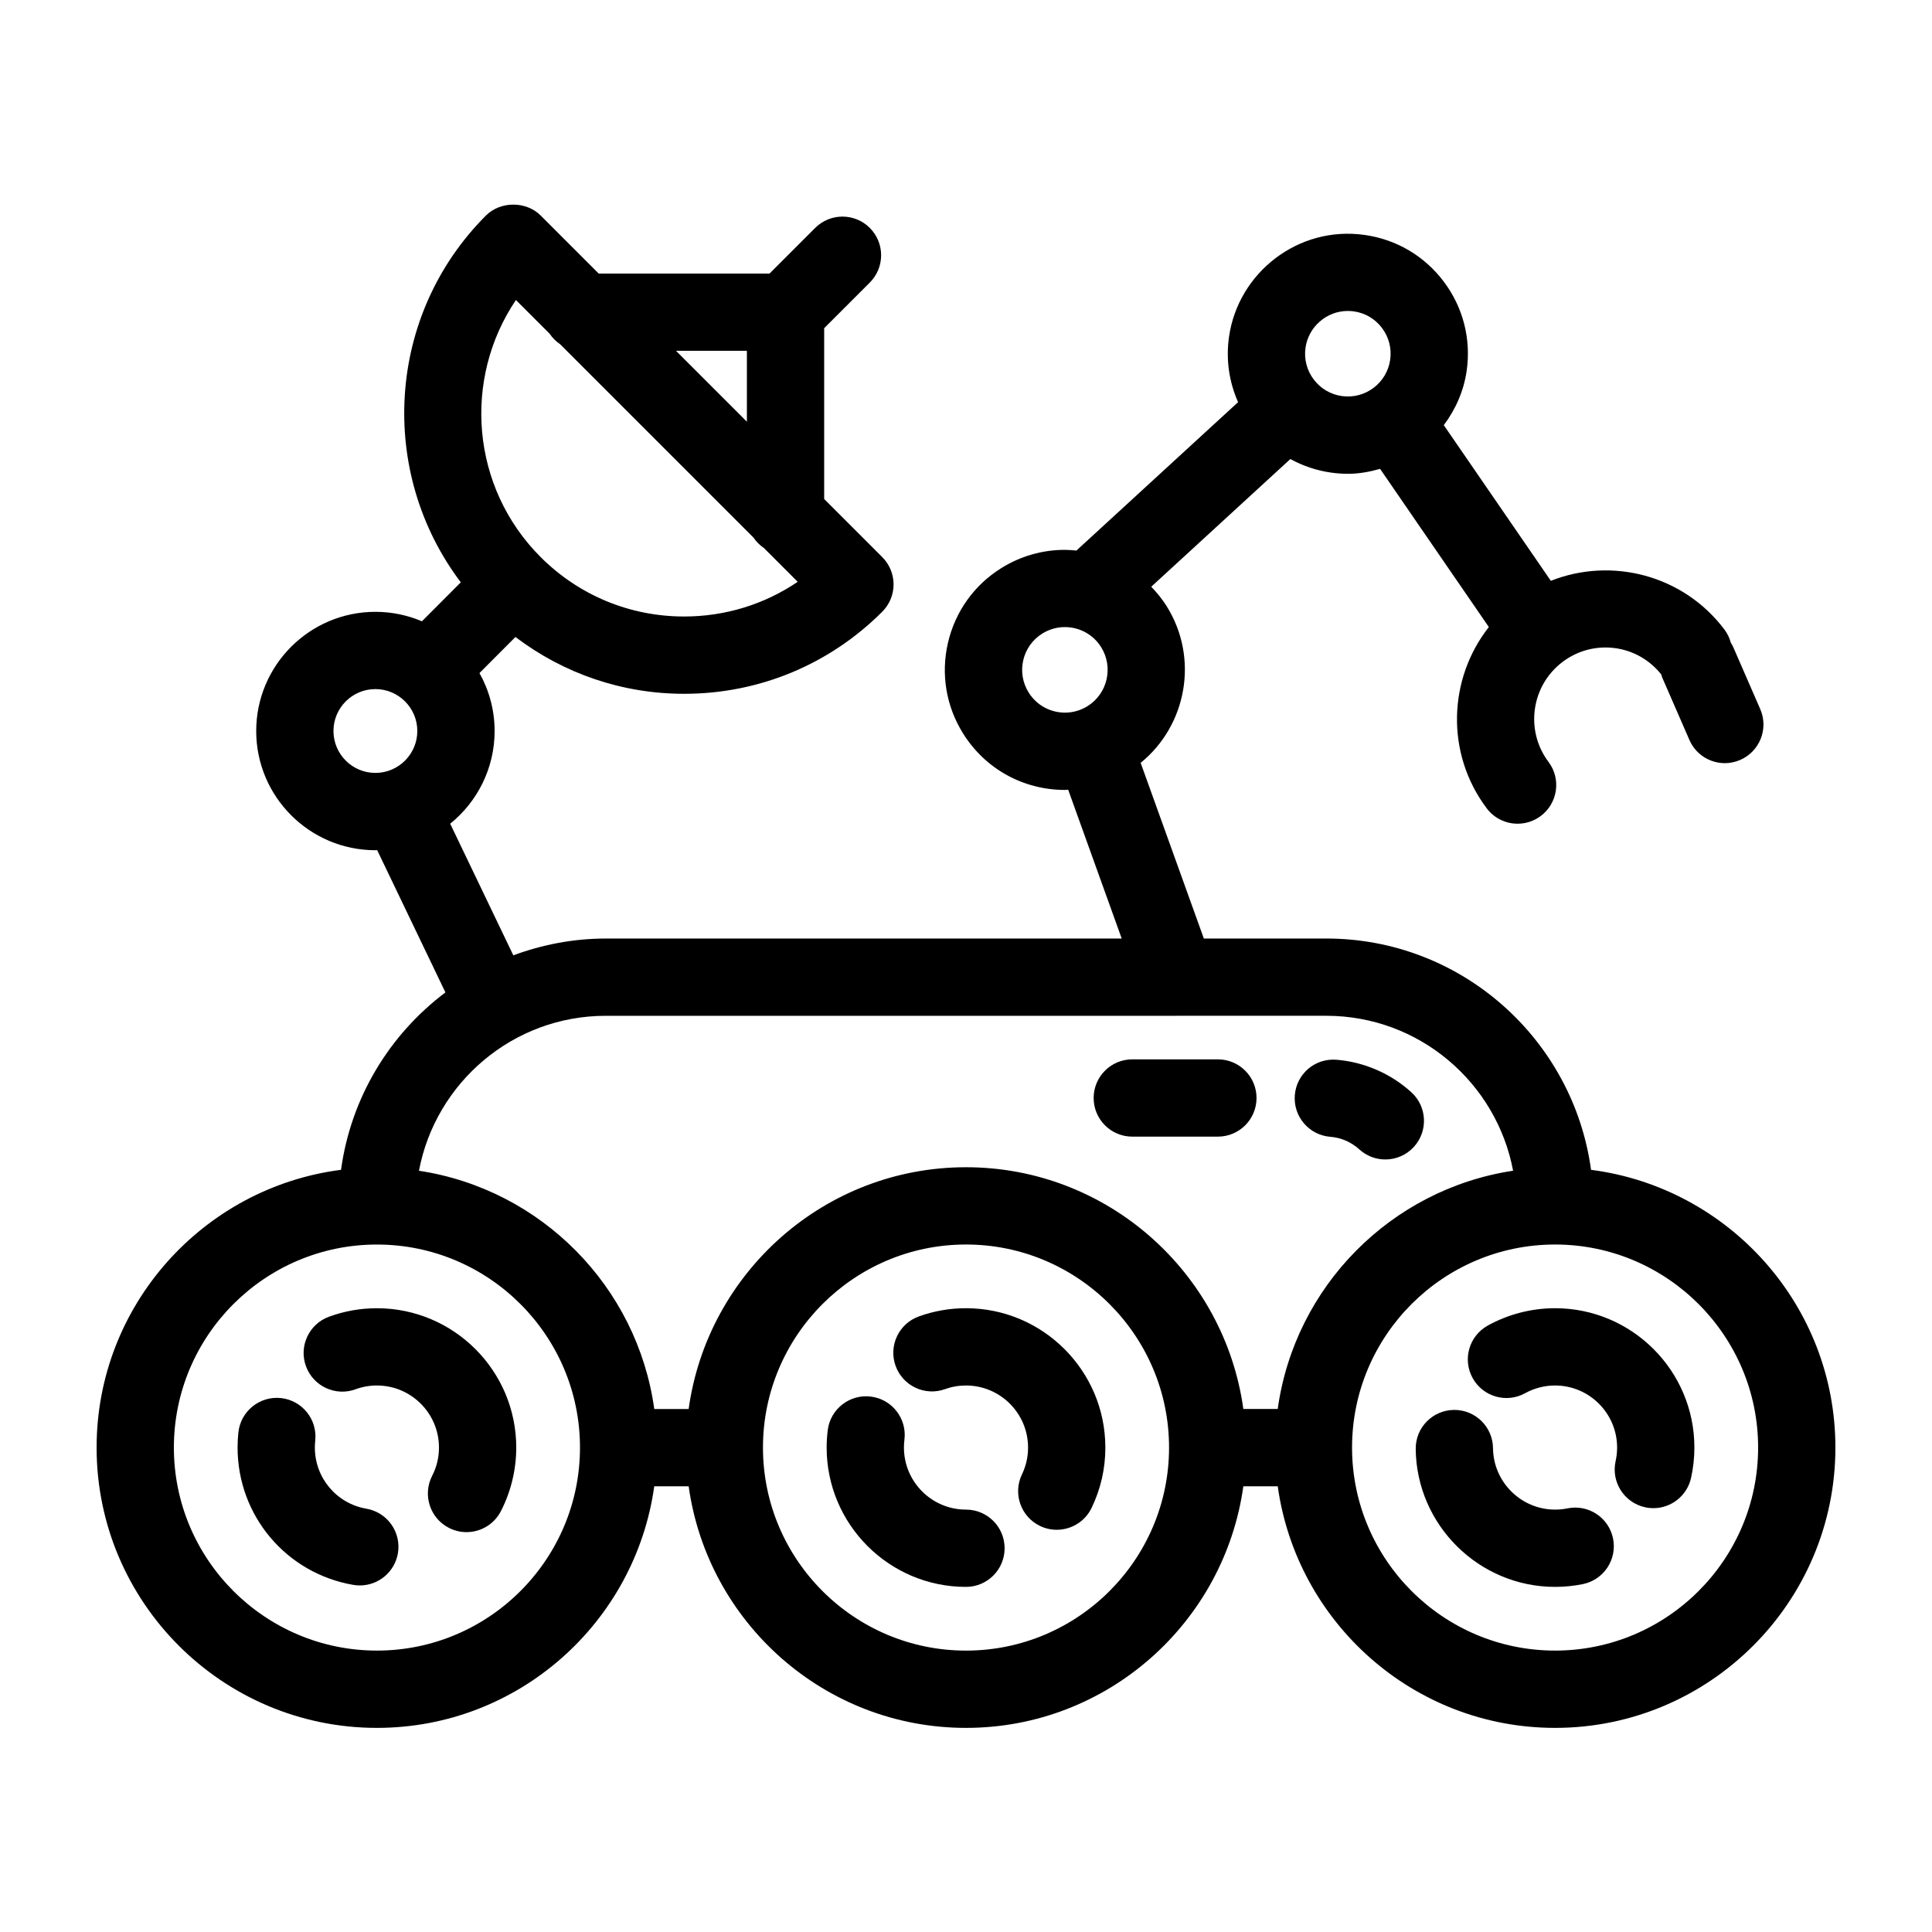 <svg xmlns="http://www.w3.org/2000/svg" enable-background="new 0 0 100 100" viewBox="0 0 100 100"><path d="M68.855 58.84c.563.044 1.083.271 1.505.654.383.348.865.52 1.345.52.544 0 1.086-.221 1.48-.655.743-.817.683-2.082-.135-2.825-1.068-.971-2.447-1.568-3.88-1.682-1.109-.087-2.064.735-2.151 1.836C66.933 57.79 67.754 58.753 68.855 58.84zM58.607 58.832h4.431c1.104 0 2-.896 2-2s-.896-2-2-2h-4.431c-1.104 0-2 .896-2 2S57.503 58.832 58.607 58.832zM50 67.713c-.838 0-1.659.143-2.441.425-1.039.375-1.578 1.521-1.203 2.56.375 1.039 1.521 1.578 2.56 1.203.346-.125.71-.188 1.084-.188 1.771 0 3.212 1.441 3.212 3.212 0 .486-.106.953-.315 1.387-.48.995-.063 2.19.932 2.67.28.135.576.199.868.199.744 0 1.458-.417 1.803-1.131.473-.98.713-2.032.713-3.125C57.212 70.948 53.977 67.713 50 67.713zM50 78.137c-1.771 0-3.212-1.441-3.212-3.212 0-.137.009-.272.025-.405.137-1.096-.64-2.096-1.736-2.233-1.094-.137-2.096.64-2.233 1.736-.037.296-.057.597-.057.902 0 3.977 3.235 7.212 7.212 7.212 1.104 0 2-.896 2-2S51.104 78.137 50 78.137zM80.49 67.713c-1.218 0-2.423.311-3.485.899-.966.535-1.316 1.752-.781 2.718.535.966 1.751 1.317 2.718.781.471-.26 1.005-.398 1.547-.398 1.771 0 3.212 1.441 3.212 3.212 0 .237-.026.473-.077.702-.24 1.078.439 2.146 1.518 2.387.146.033.292.048.437.048.917 0 1.743-.634 1.95-1.566.114-.513.172-1.042.172-1.571C87.703 70.948 84.467 67.713 80.49 67.713zM81.131 78.073c-.207.042-.423.064-.641.064-1.754 0-3.195-1.426-3.212-3.18-.011-1.098-.904-1.98-2-1.98-.007 0-.014 0-.021 0-1.104.011-1.991.916-1.98 2.02.039 3.937 3.274 7.14 7.212 7.14.487 0 .973-.049 1.443-.145 1.082-.222 1.78-1.278 1.559-2.36C83.271 78.55 82.217 77.852 81.131 78.073z"/><path d="M19.51,89.435c7.319,0,13.373-5.452,14.354-12.505h1.781C36.627,83.982,42.681,89.435,50,89.435
		s13.373-5.452,14.355-12.505h1.781c0.981,7.053,7.035,12.505,14.354,12.505c8,0,14.51-6.509,14.51-14.509
		c0-7.368-5.526-13.458-12.648-14.376c-0.918-6.749-6.704-11.972-13.701-11.972h-6.34l-3.271-9.093
		c2.393-1.947,3.024-5.424,1.348-8.106c-0.232-0.371-0.506-0.703-0.8-1.01l7.2-6.609c0.646,0.352,1.353,0.595,2.103,0.701
		c0.295,0.042,0.589,0.063,0.879,0.063c0.576,0,1.129-0.104,1.663-0.256l5.629,8.188c-2.105,2.676-2.251,6.533-0.112,9.38
		c0.393,0.523,0.993,0.799,1.601,0.799c0.418,0,0.84-0.13,1.2-0.401c0.883-0.664,1.062-1.917,0.398-2.8
		c-1.225-1.63-0.895-3.953,0.735-5.178c0.79-0.593,1.76-0.844,2.741-0.705c0.94,0.134,1.769,0.618,2.36,1.356
		c0.019,0.055,0.029,0.111,0.053,0.166l1.405,3.226c0.328,0.753,1.063,1.202,1.834,1.202c0.267,0,0.538-0.054,0.797-0.167
		c1.013-0.441,1.477-1.619,1.035-2.632l-1.405-3.226c-0.033-0.075-0.077-0.14-0.117-0.209c-0.065-0.239-0.171-0.47-0.329-0.679
		c-2.128-2.83-5.843-3.77-8.987-2.524l-5.54-8.058c0.606-0.811,1.035-1.766,1.185-2.821c0.233-1.643-0.187-3.279-1.185-4.606
		c-0.997-1.327-2.451-2.186-4.094-2.418c-3.431-0.49-6.552,1.947-7.024,5.278c-0.166,1.166,0.004,2.326,0.47,3.377l-8.369,7.682
		c-0.198-0.019-0.396-0.038-0.598-0.038c-1.163,0-2.3,0.327-3.289,0.945c-1.408,0.879-2.388,2.254-2.762,3.872
		c-0.373,1.617-0.094,3.283,0.786,4.69c1.143,1.829,3.114,2.92,5.272,2.92c0,0,0,0,0,0c0.056,0,0.11-0.01,0.166-0.012l2.771,7.704
		H31.352c-1.683,0-3.289,0.317-4.782,0.869l-3.268-6.812c1.4-1.132,2.299-2.861,2.299-4.798c0-1.089-0.286-2.112-0.784-3.001
		l1.862-1.867c2.504,1.899,5.534,2.941,8.731,2.941c3.874,0,7.516-1.509,10.255-4.248c0.375-0.375,0.586-0.884,0.586-1.414
		s-0.211-1.039-0.586-1.414l-3.006-3.006v-8.842l2.362-2.362c0.781-0.781,0.781-2.047,0-2.828c-0.78-0.781-2.048-0.781-2.828,0
		l-2.362,2.362h-8.842l-3.006-3.006c-0.75-0.75-2.078-0.75-2.828,0c-5.174,5.174-5.599,13.309-1.304,18.988l-2.012,2.017
		c-0.74-0.315-1.554-0.49-2.408-0.49c-3.402,0-6.17,2.768-6.17,6.169c0,3.402,2.768,6.17,6.17,6.17c0.031,0,0.06-0.004,0.091-0.005
		l3.533,7.365c-2.886,2.172-4.893,5.438-5.403,9.182C10.527,61.465,5,67.556,5,74.925C5,82.926,11.509,89.435,19.51,89.435z
		 M67.573,17.998c0.154-1.084,1.094-1.903,2.187-1.903c0.104,0,0.21,0.008,0.316,0.022c0.585,0.083,1.103,0.389,1.458,0.862
		c0.355,0.473,0.505,1.055,0.422,1.641c-0.168,1.189-1.277,2.054-2.502,1.88c-0.585-0.083-1.103-0.389-1.458-0.862
		C67.64,19.166,67.49,18.583,67.573,17.998z M53.243,35.844c-0.313-0.501-0.413-1.095-0.28-1.67
		c0.133-0.576,0.482-1.066,0.984-1.379c0.353-0.22,0.757-0.337,1.169-0.337c0.77,0,1.473,0.389,1.88,1.041
		c0.646,1.035,0.331,2.403-0.704,3.05c-0.353,0.221-0.757,0.337-1.169,0.337c0,0,0,0,0,0C54.354,36.885,53.65,36.496,53.243,35.844z
		 M38.659,18.157v3.67l-3.67-3.67H38.659z M26.704,15.529l1.745,1.745c0.144,0.214,0.329,0.398,0.542,0.542l10.009,10.009
		c0.144,0.213,0.328,0.397,0.541,0.541l1.748,1.748c-1.722,1.168-3.752,1.796-5.879,1.796c-2.805,0-5.443-1.093-7.427-3.076
		C24.371,25.222,23.945,19.612,26.704,15.529z M17.26,37.836c0-1.196,0.974-2.169,2.17-2.169s2.17,0.973,2.17,2.169
		s-0.974,2.17-2.17,2.17S17.26,39.033,17.26,37.836z M50,85.435c-5.79,0-10.5-4.706-10.509-10.494c0-0.004,0.001-0.008,0.001-0.012
		c0-0.005-0.001-0.009-0.001-0.014c0.006-5.79,4.718-10.499,10.509-10.499c5.795,0,10.51,4.715,10.51,10.51S55.795,85.435,50,85.435
		z M91,74.925c0,5.795-4.715,10.509-10.51,10.509c-5.786,0-10.494-4.701-10.508-10.484c0-0.007,0.002-0.014,0.002-0.021
		c0-0.008-0.002-0.016-0.002-0.024c0.011-5.778,4.707-10.476,10.485-10.489c0.009,0,0.018,0.003,0.027,0.003
		c0.008,0,0.016-0.002,0.025-0.003C86.3,64.432,91,69.14,91,74.925z M60.903,52.577c0.001,0,0.002,0,0.003,0
		c0.002,0,0.004,0,0.006,0h7.74c4.804,0,8.808,3.461,9.666,8.019c-6.319,0.956-11.304,5.989-12.183,12.333h-1.779
		C63.378,65.872,57.322,60.416,50,60.416s-13.378,5.457-14.356,12.514h-1.779c-0.879-6.342-5.862-11.375-12.179-12.332
		c0.858-4.558,4.862-8.02,9.666-8.02H60.903z M19.484,64.417c0.009,0,0.017,0.003,0.026,0.003s0.017-0.003,0.026-0.003
		c5.783,0.014,10.484,4.722,10.484,10.508c0,5.795-4.714,10.509-10.509,10.509S9,80.72,9,74.925
		C9,69.139,13.701,64.431,19.484,64.417z"/><path d="M18.405 71.908c.353-.13.724-.195 1.104-.195 1.771 0 3.212 1.441 3.212 3.212 0 .516-.119 1.007-.352 1.461-.506.982-.12 2.188.862 2.694.293.151.606.223.915.223.725 0 1.425-.396 1.779-1.084.521-1.012.796-2.15.796-3.293 0-3.977-3.235-7.212-7.212-7.212-.852 0-1.688.148-2.483.44-1.037.381-1.569 1.53-1.188 2.567C16.22 71.757 17.371 72.289 18.405 71.908zM18.285 82.033c.115.02.229.029.341.029.956 0 1.801-.688 1.969-1.662.187-1.088-.543-2.123-1.632-2.31-1.544-.266-2.666-1.597-2.666-3.166 0-.12.006-.238.019-.354.12-1.098-.673-2.085-1.771-2.206-1.097-.118-2.085.672-2.206 1.771-.028.259-.042.521-.042.789C12.297 78.447 14.815 81.437 18.285 82.033z"/></svg>